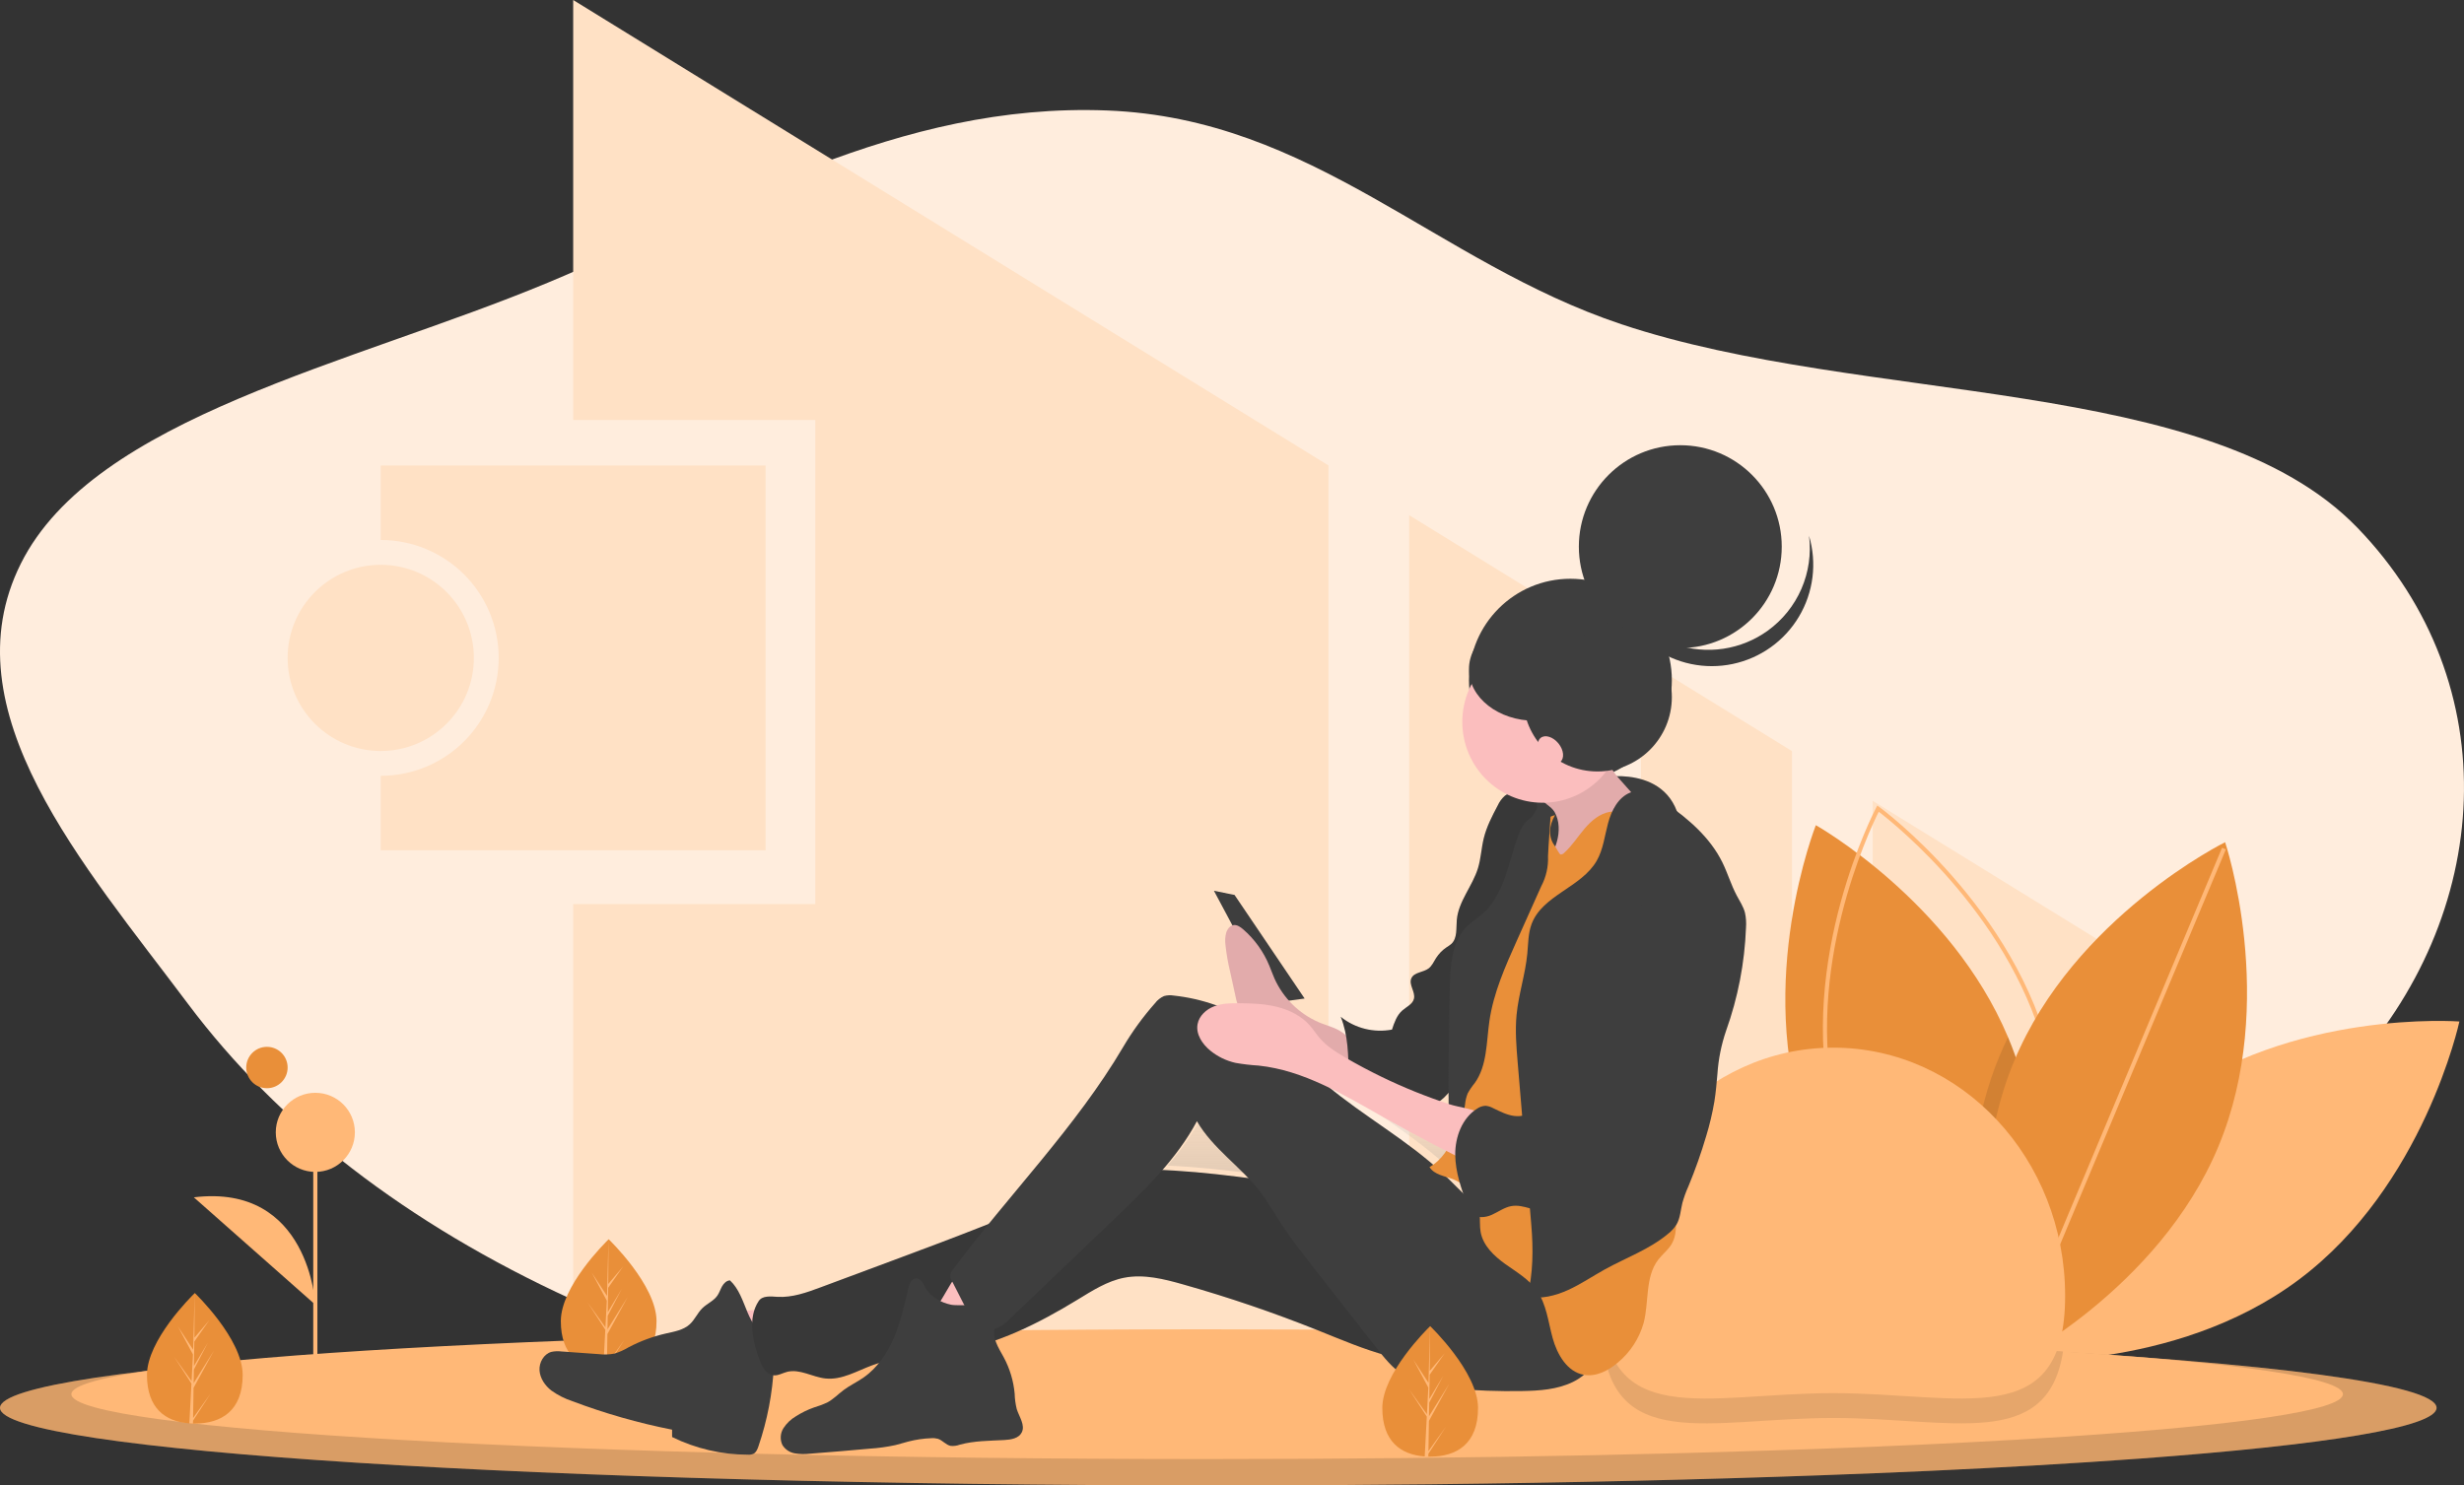 <svg width="403" height="243" viewBox="0 0 403 243" fill="none" xmlns="http://www.w3.org/2000/svg">
<rect x="0" y="0" width="403" height="243" fill="#333333" stroke="none"/>
<path fill-rule="evenodd" clip-rule="evenodd" d="M181.087 232.999C149.433 233.124 119.736 224.548 93.533 212.556C66.582 200.221 45.409 183.797 30.716 164.179C13.75 141.524 -8.615 116.264 3.404 92.209C15.408 68.184 57.709 59.549 89.655 46.22C118.864 34.033 146.808 16.741 181.087 18.073C214.777 19.382 234.929 42.942 265.18 53.04C305.027 66.342 361.267 61.199 385.564 86.331C410.272 111.888 407.879 149.852 383.706 175.642C360.384 200.523 308.117 200.48 267.897 211.865C238.818 220.097 212.618 232.874 181.087 232.999Z" fill="#FFEDDD"/>
<path d="M62.273 76.149V88.333C67.389 88.333 72.296 90.365 75.914 93.983C79.532 97.601 81.564 102.508 81.564 107.624C81.564 112.74 79.532 117.647 75.914 121.265C72.296 124.883 67.389 126.915 62.273 126.915V139.099H125.223V76.149H62.273Z" fill="#FFE1C5"/>
<path d="M62.273 122.854C70.684 122.854 77.503 116.035 77.503 107.624C77.503 99.213 70.684 92.394 62.273 92.394C53.862 92.394 47.043 99.213 47.043 107.624C47.043 116.035 53.862 122.854 62.273 122.854Z" fill="#FFE1C5"/>
<path d="M293.089 122.871L268.383 107.643V225.401H293.089V122.871Z" fill="#FFE1C5"/>
<path d="M230.478 225.401H255.184V99.507L230.478 84.278V225.401Z" fill="#FFE1C5"/>
<path d="M217.279 76.142L93.748 0V68.703H133.345V147.898H93.748V225.401H217.279V76.142Z" fill="#FFE1C5"/>
<path d="M306.288 131.007V225.401H319.149L354.008 160.421L306.288 131.007Z" fill="#FFE1C5"/>
<path d="M354.284 180.352C333.781 195.678 328 222.603 328 222.603C328 222.603 355.461 224.68 375.963 209.354C396.466 194.029 402.247 167.104 402.247 167.104C402.247 167.104 374.786 165.026 354.284 180.352Z" fill="#FFB877"/>
<path d="M328.016 222.343C328.016 222.343 327.715 222.175 327.171 221.841C326.736 221.573 326.14 221.201 325.42 220.725C318.977 216.48 302.287 203.993 295.441 184.727C286.876 160.605 296.99 134.991 296.99 134.991C296.99 134.991 319.051 147.393 328.423 169.67C328.831 170.63 329.209 171.609 329.565 172.606C337.017 193.595 330.329 215.713 328.466 221.104C328.186 221.912 328.016 222.343 328.016 222.343Z" fill="#E98F39"/>
<path d="M328.116 223.104L327.802 222.877C327.577 222.715 305.326 206.367 299.608 181.588C293.89 156.808 306.729 132.364 306.86 132.12L307.043 131.777L307.357 132.005C307.581 132.167 329.833 148.515 335.55 173.294C341.268 198.073 328.429 222.518 328.299 222.762L328.116 223.104ZM307.277 132.791C305.733 135.87 294.98 158.523 300.268 181.436C305.555 204.349 325.146 219.999 327.882 222.09C329.425 219.012 340.178 196.359 334.891 173.446C329.604 150.533 310.013 134.883 307.277 132.791Z" fill="#FFB877"/>
<path opacity="0.1" d="M328.466 221.104C327.966 221.395 327.529 221.64 327.171 221.841C326.38 222.272 325.942 222.49 325.942 222.49C325.942 222.49 325.734 221.866 325.42 220.725C323.684 214.482 318.714 192.726 327.031 172.743C327.469 171.696 327.933 170.672 328.423 169.67C328.831 170.63 329.209 171.609 329.565 172.606C337.017 193.595 330.329 215.713 328.466 221.104Z" fill="black"/>
<path d="M362.842 187.523C353.01 211.157 328.323 223.362 328.323 223.362C328.323 223.362 319.578 197.249 329.41 173.615C339.243 149.981 363.929 137.776 363.929 137.776C363.929 137.776 372.674 163.889 362.842 187.523Z" fill="#E98F39"/>
<path d="M363.429 138.688L328.251 222.547L328.875 222.809L364.053 138.949L363.429 138.688Z" fill="#FFB877"/>
<path d="M398.513 230.306C398.513 233.475 380.282 236.374 350.139 238.599C344.659 239.002 338.784 239.383 332.556 239.742C327.172 240.051 321.53 240.342 315.631 240.615C309.914 240.874 303.979 241.115 297.825 241.338C278.387 242.045 256.9 242.553 234.073 242.807C228.535 242.867 222.92 242.915 217.231 242.95C211.308 242.983 205.317 243 199.257 243C89.209 243 0 237.318 0 230.306C0 223.293 89.209 217.611 199.257 217.611C246.632 217.611 290.143 218.666 324.339 220.422C325.598 220.488 326.844 220.552 328.077 220.615C328.084 220.619 328.093 220.621 328.101 220.621C371.176 222.951 398.513 226.424 398.513 230.306Z" fill="#FFB877"/>
<path opacity="0.15" d="M398.513 230.306C398.513 233.475 380.282 236.374 350.139 238.599C344.659 239.002 338.784 239.383 332.556 239.742C327.172 240.051 321.53 240.342 315.631 240.615C309.914 240.874 303.979 241.115 297.825 241.338C278.387 242.045 256.9 242.553 234.073 242.807C228.535 242.867 222.92 242.915 217.231 242.95C211.308 242.983 205.317 243 199.257 243C89.209 243 0 237.318 0 230.306C0 223.293 89.209 217.611 199.257 217.611C246.632 217.611 290.143 218.666 324.339 220.422C325.598 220.488 326.844 220.552 328.077 220.615C328.084 220.619 328.093 220.621 328.101 220.621C371.176 222.951 398.513 226.424 398.513 230.306Z" fill="black"/>
<path d="M383.199 228.071C383.199 230.721 366.202 233.145 338.102 235.006C332.995 235.341 327.515 235.659 321.711 235.96C316.692 236.218 311.433 236.46 305.933 236.688C300.603 236.908 295.069 237.11 289.332 237.294C271.209 237.886 251.177 238.309 229.896 238.522C224.734 238.573 219.501 238.613 214.195 238.641C208.672 238.671 203.087 238.686 197.439 238.685C94.844 238.685 11.676 233.933 11.676 228.071C11.676 222.21 94.844 217.458 197.439 217.458C220.125 217.458 241.859 217.691 261.956 218.118H262.007C281.014 218.521 298.555 219.096 314.049 219.81C315.223 219.864 316.385 219.917 317.535 219.969C317.541 219.974 317.55 219.977 317.558 219.976C324.655 220.321 331.296 220.693 337.415 221.093C337.482 221.096 337.55 221.103 337.618 221.106C366.009 222.971 383.199 225.405 383.199 228.071Z" fill="#FFB877"/>
<path opacity="0.1" d="M337.415 221.093C334.9 237.443 319.044 231.963 299.858 231.963C279.589 231.963 263.039 238.079 262.007 218.118C281.014 218.521 298.555 219.096 314.049 219.81C315.223 219.864 316.385 219.917 317.535 219.969C317.541 219.974 317.55 219.977 317.558 219.976C324.655 220.321 331.296 220.693 337.415 221.093Z" fill="black"/>
<path d="M107.379 216.119C107.379 222.013 103.875 224.071 99.553 224.071C99.453 224.071 99.352 224.07 99.253 224.068C99.053 224.063 98.854 224.054 98.658 224.04C94.757 223.764 91.726 221.601 91.726 216.119C91.726 210.447 98.974 203.289 99.52 202.758L99.521 202.757C99.542 202.736 99.553 202.726 99.553 202.726C99.553 202.726 107.379 210.225 107.379 216.119Z" fill="#E98F39"/>
<path d="M99.267 223.169L102.13 219.17L99.26 223.609L99.253 224.068C99.053 224.063 98.854 224.054 98.658 224.04L98.966 218.144L98.964 218.098L98.969 218.09L98.999 217.532L96.122 213.083L99.007 217.114L99.015 217.232L99.247 212.777L96.784 208.179L99.278 211.996L99.52 202.758L99.521 202.726V202.757L99.481 210.041L101.933 207.153L99.471 210.669L99.406 214.658L101.696 210.829L99.396 215.245L99.36 217.463L102.683 212.134L99.347 218.237L99.267 223.169Z" fill="#FFB877"/>
<path d="M261.953 211.997C261.953 189.567 278.923 171.384 299.858 171.384C320.792 171.384 337.763 189.567 337.763 211.997C337.763 234.426 320.792 227.903 299.858 227.903C278.923 227.903 261.953 234.426 261.953 211.997Z" fill="#FFB877"/>
<path d="M51.911 185.239H51.234V230.989H51.911V185.239Z" fill="#FFB877"/>
<path d="M51.573 191.709C55.146 191.709 58.042 188.812 58.042 185.239C58.042 181.666 55.146 178.769 51.573 178.769C48 178.769 45.103 181.666 45.103 185.239C45.103 188.812 48 191.709 51.573 191.709Z" fill="#FFB877"/>
<path d="M51.573 213.436C51.573 213.436 50.648 193.557 31.701 195.868L51.573 213.436Z" fill="#FFB877"/>
<path d="M239.959 192.767C240.128 193.364 240.316 193.957 240.517 194.546C239.614 193.658 238.727 192.746 237.824 191.863C238.186 191.976 238.548 192.089 238.889 192.222C239.262 192.37 239.62 192.552 239.959 192.767ZM235.582 189.8C230.257 185.17 224.086 181.585 218.629 177.096C221.609 178.562 224.508 180.27 227.383 181.909C230.794 183.852 234.245 185.719 237.737 187.511C237.169 188.403 236.437 189.179 235.582 189.8ZM237.86 178.141C237.945 178.054 238.03 177.967 238.115 177.879C238.117 178.537 238.122 179.152 238.13 179.71C237.653 179.552 237.177 179.39 236.703 179.223C237.111 178.887 237.497 178.525 237.86 178.141ZM190.95 190.676C193.145 188.198 195.051 185.478 196.633 182.57C198.747 186.264 202.182 188.927 205.105 192.02C200.396 191.399 195.681 190.886 190.95 190.676Z" fill="url(#paint0_linear_8_337)"/>
<path d="M39.691 224.918C39.691 230.813 36.187 232.871 31.865 232.871C31.765 232.871 31.664 232.869 31.565 232.867C31.365 232.863 31.166 232.854 30.97 232.84C27.069 232.564 24.038 230.4 24.038 224.918C24.038 219.246 31.286 212.088 31.832 211.557L31.833 211.557C31.854 211.536 31.865 211.526 31.865 211.526C31.865 211.526 39.691 219.024 39.691 224.918Z" fill="#E98F39"/>
<path d="M31.579 231.969L34.442 227.97L31.572 232.408L31.565 232.867C31.365 232.863 31.166 232.854 30.97 232.84L31.278 226.943L31.276 226.897L31.281 226.889L31.311 226.332L28.434 221.882L31.319 225.914L31.327 226.032L31.559 221.577L29.096 216.979L31.59 220.795L31.832 211.557L31.833 211.526V211.557L31.793 218.841L34.245 215.953L31.782 219.468L31.718 223.457L34.008 219.629L31.708 224.044L31.672 226.262L34.995 220.933L31.659 227.036L31.579 231.969Z" fill="#FFB877"/>
<path d="M43.659 178.02C45.528 178.02 47.043 176.504 47.043 174.635C47.043 172.766 45.528 171.251 43.659 171.251C41.79 171.251 40.274 172.766 40.274 174.635C40.274 176.504 41.79 178.02 43.659 178.02Z" fill="#E98F39"/>
<path d="M261.272 127.264C261.272 127.264 273.55 124.546 274.903 135.376C276.257 146.206 268.383 148.25 268.383 148.25L263.396 149.59L244.105 144.514L246.813 136.73L261.272 127.264Z" fill="#3E3E3E"/>
<path d="M256.847 127.862C266.011 127.862 273.439 120.433 273.439 111.27C273.439 102.107 266.011 94.679 256.847 94.679C247.684 94.679 240.256 102.107 240.256 111.27C240.256 120.433 247.684 127.862 256.847 127.862Z" fill="#3E3E3E"/>
<path d="M198.546 145.723L201.917 146.401L213.379 163.349L208.322 164.027L198.546 145.723Z" fill="#3E3E3E"/>
<path d="M117.006 214.486C117.915 217.477 119.035 220.4 120.356 223.234C124.155 222.439 127.893 221.374 131.541 220.047C131.653 220.006 129.449 217.123 129.217 216.887C128.344 215.999 127.214 214.96 126.059 214.458C124.895 213.951 123.461 214.338 122.214 214.402C120.48 214.49 118.744 214.518 117.006 214.486Z" fill="#FBBEBE"/>
<path d="M126.079 219.013C124.179 218.419 123.024 216.507 122.251 214.663C121.478 212.819 120.855 210.808 119.389 209.455C118.827 209.482 118.375 209.938 118.097 210.43C117.819 210.921 117.654 211.476 117.333 211.94C116.721 212.823 115.647 213.25 114.878 213.999C114.072 214.784 113.632 215.896 112.798 216.65C111.75 217.598 110.269 217.834 108.894 218.147C106.768 218.633 104.715 219.394 102.786 220.412C102.075 220.84 101.316 221.181 100.523 221.426C99.651 221.594 98.758 221.624 97.877 221.515L91.799 221.081C91.258 221.012 90.71 221.036 90.177 221.152C88.928 221.503 88.152 222.898 88.244 224.199C88.336 225.5 89.145 226.665 90.167 227.469C91.225 228.226 92.392 228.817 93.628 229.222C98.922 231.221 104.373 232.778 109.923 233.877L109.926 235.08C113.786 236.978 118.03 237.966 122.331 237.968C122.649 237.992 122.968 237.937 123.259 237.807C123.686 237.576 123.883 237.077 124.041 236.617C125.499 232.353 126.353 227.905 126.576 223.405C126.684 222.264 126.595 221.112 126.314 220.001C125.983 218.907 127.123 219.367 126.068 218.939" fill="#3E3E3E"/>
<path d="M242.639 196.103C224.621 197.181 206.812 191.907 188.77 191.344C186.527 191.273 184.26 191.279 182.069 191.771C179.753 192.291 177.593 193.339 175.438 194.342C165.762 198.844 155.752 202.573 145.754 206.297L134.268 210.574C131.973 211.429 129.595 212.297 127.152 212.148C126.057 212.081 124.713 211.915 124.097 212.828C122.228 215.596 123.111 219.663 124.346 222.77C124.746 223.778 125.424 224.866 126.498 224.981C127.254 225.062 127.957 224.624 128.692 224.427C130.782 223.867 132.866 225.273 135.018 225.502C137.676 225.785 140.144 224.271 142.653 223.344C146.814 221.806 151.363 221.854 155.737 221.126C163.07 219.905 169.868 216.5 176.221 212.62C178.641 211.143 181.089 209.56 183.868 209.02C187.064 208.398 190.346 209.222 193.479 210.108C200.95 212.222 208.305 214.727 215.514 217.611C219.31 219.13 223.078 220.759 227.027 221.81C235.57 224.059 244.606 223.532 252.829 220.305C255.714 219.166 258.847 217.151 259.013 214.039C259.107 212.265 257.731 210.702 256.812 209.185C256.222 208.212 255.632 207.238 254.99 206.3C251.883 201.757 248.112 195.775 242.639 196.103Z" fill="#3E3E3E"/>
<path opacity="0.1" d="M242.639 196.103C224.621 197.181 206.812 191.907 188.77 191.344C186.527 191.273 184.26 191.279 182.069 191.771C179.753 192.291 177.593 193.339 175.438 194.342C165.762 198.844 155.752 202.573 145.754 206.297L134.268 210.574C131.973 211.429 129.595 212.297 127.152 212.148C126.057 212.081 124.713 211.915 124.097 212.828C122.228 215.596 123.111 219.663 124.346 222.77C124.746 223.778 125.424 224.866 126.498 224.981C127.254 225.062 127.957 224.624 128.692 224.427C130.782 223.867 132.866 225.273 135.018 225.502C137.676 225.785 140.144 224.271 142.653 223.344C146.814 221.806 151.363 221.854 155.737 221.126C163.07 219.905 169.868 216.5 176.221 212.62C178.641 211.143 181.089 209.56 183.868 209.02C187.064 208.398 190.346 209.222 193.479 210.108C200.95 212.222 208.305 214.727 215.514 217.611C219.31 219.13 223.078 220.759 227.027 221.81C235.57 224.059 244.606 223.532 252.829 220.305C255.714 219.166 258.847 217.151 259.013 214.039C259.107 212.265 257.731 210.702 256.812 209.185C256.222 208.212 255.632 207.238 254.99 206.3C251.883 201.757 248.112 195.775 242.639 196.103Z" fill="black"/>
<path d="M151.601 215.363C154.421 216.326 157.266 217.211 160.136 218.018C161.743 215.38 164.748 213.545 165.433 210.53C165.475 210.398 165.476 210.257 165.433 210.126C165.36 209.997 165.247 209.895 165.11 209.837C163.055 208.698 160.772 208.029 158.427 207.878C156.575 207.761 155.729 209.695 154.89 211.054C154.55 211.604 152.355 215.621 151.601 215.363Z" fill="#FBBEBE"/>
<path d="M155.554 213.438C153.888 213.089 152.258 212.193 151.408 210.711C151.009 210.017 150.586 209.081 149.79 209.134C149.052 209.182 148.712 210.063 148.546 210.788C147.924 213.503 147.312 216.24 146.22 218.801C145.128 221.361 143.512 223.765 141.233 225.351C140.188 226.078 139.023 226.621 138.001 227.381C137.083 228.064 136.283 228.92 135.269 229.448C134.59 229.759 133.89 230.02 133.174 230.23C132.12 230.597 131.112 231.087 130.173 231.69C129.347 232.17 128.647 232.839 128.13 233.642C127.876 234.047 127.727 234.51 127.698 234.987C127.668 235.464 127.759 235.941 127.961 236.375C128.179 236.731 128.47 237.038 128.815 237.274C129.159 237.51 129.55 237.67 129.961 237.744C130.783 237.886 131.62 237.907 132.447 237.807C135.732 237.565 139.014 237.272 142.295 236.98C143.683 236.89 145.063 236.698 146.423 236.406C147.142 236.232 147.846 236.003 148.562 235.818C149.789 235.502 151.047 235.318 152.314 235.272C152.682 235.24 153.052 235.274 153.408 235.371C154.168 235.62 154.708 236.376 155.492 236.53C155.996 236.578 156.504 236.51 156.977 236.331C159.341 235.685 161.825 235.702 164.271 235.57C165.349 235.512 166.611 235.307 167.105 234.342C167.722 233.139 166.699 231.794 166.292 230.504C166.089 229.679 165.975 228.835 165.954 227.986C165.766 225.888 165.15 223.852 164.145 222.001C163.308 220.465 162.166 218.768 162.754 217.119C162.953 216.56 163.35 216.04 163.311 215.447C163.137 212.843 157.064 213.754 155.554 213.438Z" fill="#3E3E3E"/>
<path d="M215.618 167.195C212.425 165.788 209.867 163.247 208.439 160.064C208.138 159.38 207.891 158.665 207.601 157.975C206.656 155.68 205.186 153.64 203.31 152.016C202.841 151.618 202.29 151.238 201.717 151.342C201.167 151.442 200.734 151.986 200.546 152.597C200.384 153.225 200.344 153.879 200.427 154.522C200.587 156.039 200.848 157.544 201.208 159.026L202.081 163.005C202.189 163.617 202.371 164.213 202.624 164.781C203.001 165.45 203.498 166.045 204.09 166.534C204.888 167.269 205.698 167.984 206.522 168.679C207.666 169.777 209.157 170.44 210.739 170.554C214.317 171.218 217.956 172.174 220.976 174.509C220.942 174.483 220.963 171.84 220.911 171.537C220.772 170.737 220.665 169.944 220.144 169.402C218.973 168.186 217.044 167.829 215.618 167.195Z" fill="#FBBEBE"/>
<path opacity="0.1" d="M215.618 167.195C212.425 165.788 209.867 163.247 208.439 160.064C208.138 159.38 207.891 158.665 207.601 157.975C206.656 155.68 205.186 153.64 203.31 152.016C202.841 151.618 202.29 151.238 201.717 151.342C201.167 151.442 200.734 151.986 200.546 152.597C200.384 153.225 200.344 153.879 200.427 154.522C200.587 156.039 200.848 157.544 201.208 159.026L202.081 163.005C202.189 163.617 202.371 164.213 202.624 164.781C203.001 165.45 203.498 166.045 204.09 166.534C204.888 167.269 205.698 167.984 206.522 168.679C207.666 169.777 209.157 170.44 210.739 170.554C214.317 171.218 217.956 172.174 220.976 174.509C220.942 174.483 220.963 171.84 220.911 171.537C220.772 170.737 220.665 169.944 220.144 169.402C218.973 168.186 217.044 167.829 215.618 167.195Z" fill="black"/>
<path d="M252.314 136.74C254.734 136.74 256.697 134.767 256.697 132.334C256.697 129.9 254.734 127.927 252.314 127.927C249.894 127.927 247.932 129.9 247.932 132.334C247.932 134.767 249.894 136.74 252.314 136.74Z" fill="#3E3E3E"/>
<path d="M249.601 129.672C248.412 129.54 247.09 129.442 246.137 130.17C245.632 130.617 245.227 131.167 244.952 131.783C244.036 133.504 243.132 135.257 242.671 137.152C242.28 138.761 242.215 140.442 241.73 142.025C240.832 144.96 238.529 147.438 238.266 150.498C238.149 151.867 238.378 153.47 237.379 154.408C237.132 154.616 236.869 154.803 236.591 154.967C235.899 155.431 235.311 156.035 234.866 156.741C234.492 157.335 234.204 158.017 233.642 158.435C232.75 159.095 231.271 159.028 230.831 160.05C230.38 161.1 231.526 162.268 231.26 163.381C231.044 164.287 230.034 164.702 229.339 165.317C228.447 166.106 228.04 167.296 227.669 168.43C226.203 168.707 224.694 168.664 223.246 168.303C221.799 167.942 220.446 167.272 219.282 166.338C220.506 169.352 220.532 172.677 220.585 175.931C220.603 176.987 220.57 178.171 219.816 178.906C223.305 178.981 226.708 179.926 230.113 180.696C231.601 181.032 233.216 181.324 234.604 180.688C235.382 180.271 236.079 179.717 236.66 179.052C238.513 177.173 240.456 175.124 240.909 172.519C241.163 171.059 240.917 169.561 240.984 168.08C241.067 166.246 241.628 164.473 242.108 162.702C243.091 159.075 243.75 155.369 244.077 151.626C244.278 149.316 246.273 147.457 247.323 145.393C249.306 141.496 251.332 137.438 251.481 133.063C251.531 131.6 251.048 129.832 249.601 129.672Z" fill="#3E3E3E"/>
<path opacity="0.1" d="M249.601 129.672C248.412 129.54 247.09 129.442 246.137 130.17C245.632 130.617 245.227 131.167 244.952 131.783C244.036 133.504 243.132 135.257 242.671 137.152C242.28 138.761 242.215 140.442 241.73 142.025C240.832 144.96 238.529 147.438 238.266 150.498C238.149 151.867 238.378 153.47 237.379 154.408C237.132 154.616 236.869 154.803 236.591 154.967C235.899 155.431 235.311 156.035 234.866 156.741C234.492 157.335 234.204 158.017 233.642 158.435C232.75 159.095 231.271 159.028 230.831 160.05C230.38 161.1 231.526 162.268 231.26 163.381C231.044 164.287 230.034 164.702 229.339 165.317C228.447 166.106 228.04 167.296 227.669 168.43C226.203 168.707 224.694 168.664 223.246 168.303C221.799 167.942 220.446 167.272 219.282 166.338C220.506 169.352 220.532 172.677 220.585 175.931C220.603 176.987 220.57 178.171 219.816 178.906C223.305 178.981 226.708 179.926 230.113 180.696C231.601 181.032 233.216 181.324 234.604 180.688C235.382 180.271 236.079 179.717 236.66 179.052C238.513 177.173 240.456 175.124 240.909 172.519C241.163 171.059 240.917 169.561 240.984 168.08C241.067 166.246 241.628 164.473 242.108 162.702C243.091 159.075 243.75 155.369 244.077 151.626C244.278 149.316 246.273 147.457 247.323 145.393C249.306 141.496 251.332 137.438 251.481 133.063C251.531 131.6 251.048 129.832 249.601 129.672Z" fill="black"/>
<path d="M245.497 199.897C241.744 198.112 238.998 194.783 235.964 191.933C230.172 186.494 223.088 182.644 216.997 177.544C212.96 174.164 209.35 170.228 204.913 167.398C201.006 164.91 196.577 163.358 191.972 162.863C191.444 162.773 190.903 162.8 190.387 162.942C189.805 163.199 189.298 163.6 188.914 164.107C186.948 166.325 185.201 168.727 183.697 171.28C175.977 184.385 165.012 195.404 155.928 207.592C155.637 207.878 155.465 208.263 155.445 208.671C155.425 209.078 155.558 209.478 155.819 209.792L157.667 213.413C158.701 215.44 160.358 217.8 162.587 217.397C163.606 217.213 164.418 216.464 165.168 215.747L173.464 207.816L182.162 199.502C187.258 194.63 192.442 189.645 195.764 183.414C198.36 187.917 202.967 190.864 206.128 194.987C207.33 196.555 208.312 198.279 209.385 199.939C211.105 202.6 213.062 205.098 215.015 207.591L224.992 220.326C226.353 222.062 227.751 223.834 229.612 225.012C231.975 226.508 234.849 226.902 237.63 227.151C241.378 227.487 245.142 227.623 248.904 227.559C251.773 227.51 254.731 227.322 257.305 226.048C259.879 224.774 261.994 222.158 261.86 219.277C261.79 217.778 261.139 216.373 260.422 215.057C256.858 208.518 252.2 203.086 245.497 199.897Z" fill="#3E3E3E"/>
<path d="M255.011 138.774C256.873 138.774 258.382 137.256 258.382 135.384C258.382 133.512 256.873 131.995 255.011 131.995C253.149 131.995 251.64 133.512 251.64 135.384C251.64 137.256 253.149 138.774 255.011 138.774Z" fill="#3E3E3E"/>
<path d="M254.266 132.838C255.087 134.289 255.088 136.095 254.636 137.701C254.184 139.308 253.32 140.761 252.466 142.194C251.625 143.603 250.775 145.025 249.648 146.215C254.851 146.464 259.895 144.423 264.487 141.95C268.181 139.96 271.868 137.504 273.839 133.786C272.686 134.132 271.415 133.79 270.395 133.149C269.404 132.458 268.515 131.631 267.756 130.691L265.143 127.752C264.53 127.112 263.991 126.405 263.537 125.643C262.971 124.602 262.731 123.414 262.847 122.235C261.809 123.321 260.649 124.283 259.39 125.103C257.525 126.317 255.468 127.198 253.598 128.405C252.935 128.834 251.461 129.522 251.84 130.389C252.21 131.234 253.74 131.909 254.266 132.838Z" fill="#FBBEBE"/>
<path opacity="0.1" d="M254.266 132.838C255.087 134.289 255.088 136.095 254.636 137.701C254.184 139.308 253.32 140.761 252.466 142.194C251.625 143.603 250.775 145.025 249.648 146.215C254.851 146.464 259.895 144.423 264.487 141.95C268.181 139.96 271.868 137.504 273.839 133.786C272.686 134.132 271.415 133.79 270.395 133.149C269.404 132.458 268.515 131.631 267.756 130.691L265.143 127.752C264.53 127.112 263.991 126.405 263.537 125.643C262.971 124.602 262.731 123.414 262.847 122.235C261.809 123.321 260.649 124.283 259.39 125.103C257.525 126.317 255.468 127.198 253.598 128.405C252.935 128.834 251.461 129.522 251.84 130.389C252.21 131.234 253.74 131.909 254.266 132.838Z" fill="black"/>
<path d="M254.337 133.351C253.359 134.995 253.149 136.937 254.337 138.435C254.485 138.622 255.034 139.779 255.271 139.79C255.5 139.771 255.713 139.663 255.864 139.489C257.128 138.334 258.054 136.861 259.164 135.556C260.274 134.251 261.675 133.062 263.362 132.799C265.399 132.482 267.366 133.561 269.148 134.602C269.889 135.035 270.657 135.493 271.124 136.216C271.499 136.894 271.72 137.647 271.772 138.421C272.388 143.059 272.374 147.756 272.36 152.436C272.349 155.819 272.336 159.226 271.697 162.547C271.366 164.263 270.869 165.948 270.634 167.68C270.462 169.209 270.392 170.748 270.425 172.287L270.42 178.727C270.377 179.91 270.461 181.094 270.67 182.258C270.976 183.67 271.643 184.972 272.09 186.345C272.55 187.923 272.865 189.54 273.03 191.176L273.912 197.845C274.189 199.945 274.395 202.243 273.125 203.933C272.55 204.698 271.796 205.309 271.214 206.068C269.034 208.907 269.733 212.958 268.824 216.426C268.106 218.966 266.631 221.227 264.595 222.908C263.037 224.231 261.025 225.273 259.02 224.901C256.312 224.398 254.685 221.574 253.947 218.907C253.209 216.239 252.94 213.336 251.34 211.082C250.034 209.242 248.01 208.084 246.181 206.771C244.351 205.457 242.563 203.763 242.164 201.539C241.991 200.567 242.099 199.566 241.996 198.584C241.85 197.34 241.373 196.158 240.614 195.161C239.855 194.165 238.842 193.39 237.682 192.919C236.295 192.38 234.584 192.188 233.803 190.916C235.818 189.78 237.156 187.681 237.861 185.469C238.566 183.256 238.71 180.909 238.848 178.59L239.311 170.84C239.518 167.377 239.612 163.945 241.137 160.833C241.819 159.441 242.667 158.139 243.377 156.762C244.316 154.83 245.118 152.834 245.776 150.789C246.882 147.614 247.988 144.437 248.974 141.222C249.443 139.69 249.895 138.129 250.732 136.765C251.569 135.4 252.77 133.645 254.337 133.351Z" fill="#E98F39"/>
<path d="M237.128 183.697L239.178 183.771L239.615 180.672C239.672 180.052 239.818 179.444 240.049 178.865C240.387 178.254 240.781 177.676 241.228 177.138C243.246 174.287 243.099 170.501 243.599 167.037C244.266 162.418 246.195 158.093 248.104 153.838L252.085 144.965C252.879 143.459 253.259 141.769 253.186 140.068C253.221 138.696 253.627 133.705 253.663 132.334C253.676 131.826 252.543 132.108 252.314 131.656C251.815 130.671 251.132 133.342 250.2 133.928C249.267 134.514 248.753 135.576 248.357 136.608C247.499 138.843 246.974 141.193 246.175 143.45C245.376 145.707 244.258 147.924 242.459 149.496C241.642 150.21 240.7 150.776 239.928 151.539C237.452 153.989 237.211 157.856 237.123 161.348C237.072 163.423 236.671 183.697 237.128 183.697Z" fill="#3E3E3E"/>
<path d="M266.65 129.651C264.658 130.434 263.566 132.594 263.006 134.669C262.446 136.744 262.218 138.956 261.148 140.818C258.648 145.171 252.271 146.439 250.507 151.143C249.93 152.681 249.955 154.37 249.799 156.007C249.479 159.377 248.371 162.633 248.044 166.003C247.79 168.613 248.009 171.243 248.228 173.857L250.456 200.436C250.778 204.276 250.77 208.4 249.789 212.124C252.045 212.564 254.391 211.975 256.484 211.021C258.578 210.067 260.488 208.756 262.503 207.645C265.968 205.733 269.788 204.379 272.822 201.833C273.371 201.405 273.842 200.885 274.213 200.296C274.821 199.245 274.87 197.974 275.16 196.794C275.422 195.852 275.756 194.932 276.159 194.041C277.269 191.362 278.237 188.627 279.057 185.846C279.621 184 280.067 182.121 280.391 180.218C280.634 178.703 280.765 177.173 280.896 175.644C281.058 173.25 281.534 170.888 282.311 168.618C284.249 163.205 285.347 157.528 285.566 151.782C285.631 150.952 285.575 150.117 285.398 149.304C285.134 148.295 284.539 147.413 284.05 146.493C283.124 144.748 282.568 142.828 281.694 141.057C279.719 137.054 276.231 134.019 272.577 131.476C270.783 130.227 268.682 128.851 266.65 129.651Z" fill="#3E3E3E"/>
<path d="M220.058 173.011C218.516 172.113 216.975 171.146 215.814 169.786C215.258 169.135 214.799 168.404 214.233 167.76C212.858 166.195 210.909 165.225 208.895 164.718C206.88 164.21 204.785 164.133 202.708 164.116C201.319 164.104 199.895 164.124 198.594 164.615C197.294 165.106 196.121 166.165 195.869 167.539C195.567 169.192 196.647 170.803 197.944 171.864C199.15 172.849 200.57 173.538 202.09 173.877C203.33 174.094 204.582 174.241 205.839 174.316C213.218 175.089 219.801 179.105 226.268 182.762C231.947 185.974 237.737 188.977 243.637 191.771C243.871 190.004 243.968 188.222 243.928 186.44C243.898 185.109 243.832 183.08 242.575 182.299C241.11 181.388 238.699 181.179 237.047 180.638C233.245 179.391 229.531 177.889 225.932 176.141C223.936 175.172 221.978 174.129 220.058 173.011Z" fill="#FBBEBE"/>
<path d="M252.314 131.317C259.575 131.317 265.461 125.398 265.461 118.097C265.461 110.796 259.575 104.878 252.314 104.878C245.053 104.878 239.167 110.796 239.167 118.097C239.167 125.398 245.053 131.317 252.314 131.317Z" fill="#FBBEBE"/>
<path d="M270.408 144.638C269.234 146.008 268.646 147.771 267.857 149.396C266.234 152.739 263.688 155.608 262.412 159.101C261.067 162.785 261.112 167.167 258.475 170.061C258.017 170.565 257.464 171.05 257.331 171.719C257.252 172.117 257.334 172.542 257.197 172.923C256.819 173.974 255.098 174.027 254.777 175.097C254.683 175.411 254.736 175.757 254.62 176.063C254.356 176.755 253.442 176.861 252.831 177.275C251.554 178.141 251.812 180.154 250.901 181.402C250.181 182.389 248.822 182.72 247.616 182.552C246.409 182.385 245.305 181.807 244.206 181.279C243.828 181.066 243.411 180.935 242.979 180.894C242.47 180.911 241.977 181.08 241.563 181.377C239.135 182.921 237.995 185.98 238.012 188.869C238.029 191.758 239.021 194.542 240.038 197.244C240.177 197.7 240.404 198.124 240.708 198.492C241.513 199.343 242.915 199.206 243.985 198.732C245.054 198.258 246.025 197.513 247.175 197.305C249.21 196.936 251.198 198.334 253.262 198.219C254.774 198.135 256.112 197.256 257.368 196.405C259.374 195.048 261.416 193.656 262.89 191.73C263.793 190.551 264.454 189.206 265.241 187.945C266.253 186.399 267.362 184.917 268.561 183.511L276.142 174.232C277.964 172.249 279.218 169.812 279.773 167.177C280.494 164.704 281.219 162.202 281.344 159.628C281.447 157.51 281.139 155.394 280.794 153.301C280.453 151.242 280.066 149.159 279.161 147.279C277.514 143.859 273.504 141.028 270.408 144.638Z" fill="#3E3E3E"/>
<path d="M274.821 106.016C283.985 106.016 291.413 98.588 291.413 89.425C291.413 80.262 283.985 72.833 274.821 72.833C265.658 72.833 258.23 80.262 258.23 89.425C258.23 98.588 265.658 106.016 274.821 106.016Z" fill="#3E3E3E"/>
<path d="M289.133 103.164C286.985 104.716 284.497 105.731 281.877 106.124C279.257 106.518 276.58 106.278 274.072 105.425C271.563 104.572 269.295 103.131 267.458 101.222C265.621 99.312 264.267 96.991 263.511 94.452C263.797 96.727 264.552 98.919 265.728 100.888C266.904 102.858 268.475 104.562 270.343 105.893C272.211 107.224 274.334 108.154 276.579 108.623C278.825 109.092 281.143 109.091 283.387 108.619C285.632 108.147 287.754 107.215 289.62 105.882C291.486 104.548 293.056 102.842 294.229 100.871C295.403 98.901 296.155 96.708 296.439 94.432C296.722 92.156 296.531 89.846 295.876 87.648C296.248 90.601 295.818 93.6 294.631 96.33C293.445 99.06 291.545 101.42 289.133 103.164Z" fill="#3E3E3E"/>
<path d="M261.272 126.202C267.991 126.202 273.439 120.755 273.439 114.035C273.439 107.316 267.991 101.868 261.272 101.868C254.552 101.868 249.105 107.316 249.105 114.035C249.105 120.755 254.552 126.202 261.272 126.202Z" fill="#3E3E3E"/>
<path d="M251.04 117.907C256.996 117.907 261.825 114.131 261.825 109.473C261.825 104.815 256.996 101.039 251.04 101.039C245.084 101.039 240.256 104.815 240.256 109.473C240.256 114.131 245.084 117.907 251.04 117.907Z" fill="#3E3E3E"/>
<path d="M255.183 124.654C255.908 124.064 255.779 122.705 254.895 121.617C254.01 120.529 252.705 120.126 251.98 120.715C251.255 121.305 251.384 122.665 252.269 123.752C253.153 124.84 254.458 125.244 255.183 124.654Z" fill="#FBBEBE"/>
<path d="M241.74 230.333C241.74 236.228 238.236 238.286 233.913 238.286C233.813 238.286 233.713 238.284 233.614 238.282C233.413 238.278 233.215 238.269 233.019 238.255C229.117 237.979 226.087 235.815 226.087 230.333C226.087 224.661 233.335 217.503 233.881 216.972L233.882 216.972C233.903 216.951 233.913 216.941 233.913 216.941C233.913 216.941 241.74 224.439 241.74 230.333Z" fill="#E98F39"/>
<path d="M233.628 237.384L236.491 233.385L233.621 237.823L233.614 238.282C233.413 238.278 233.215 238.269 233.019 238.255L233.327 232.358L233.325 232.312L233.33 232.304L233.359 231.747L230.482 227.297L233.368 231.329L233.375 231.447L233.608 226.992L231.145 222.394L233.638 226.21L233.881 216.972L233.882 216.941V216.972L233.841 224.256L236.293 221.368L233.831 224.883L233.766 228.872L236.056 225.044L233.757 229.459L233.721 231.677L237.044 226.348L233.708 232.451L233.628 237.384Z" fill="#FFB877"/>
<defs>
<linearGradient id="paint0_linear_8_337" x1="215.734" y1="194.546" x2="215.734" y2="177.096" gradientUnits="userSpaceOnUse">
<stop stop-color="#808080" stop-opacity="0.25"/>
<stop offset="0.535" stop-color="#808080" stop-opacity="0.12"/>
<stop offset="1" stop-color="#808080" stop-opacity="0.1"/>
</linearGradient>
</defs>
</svg>
